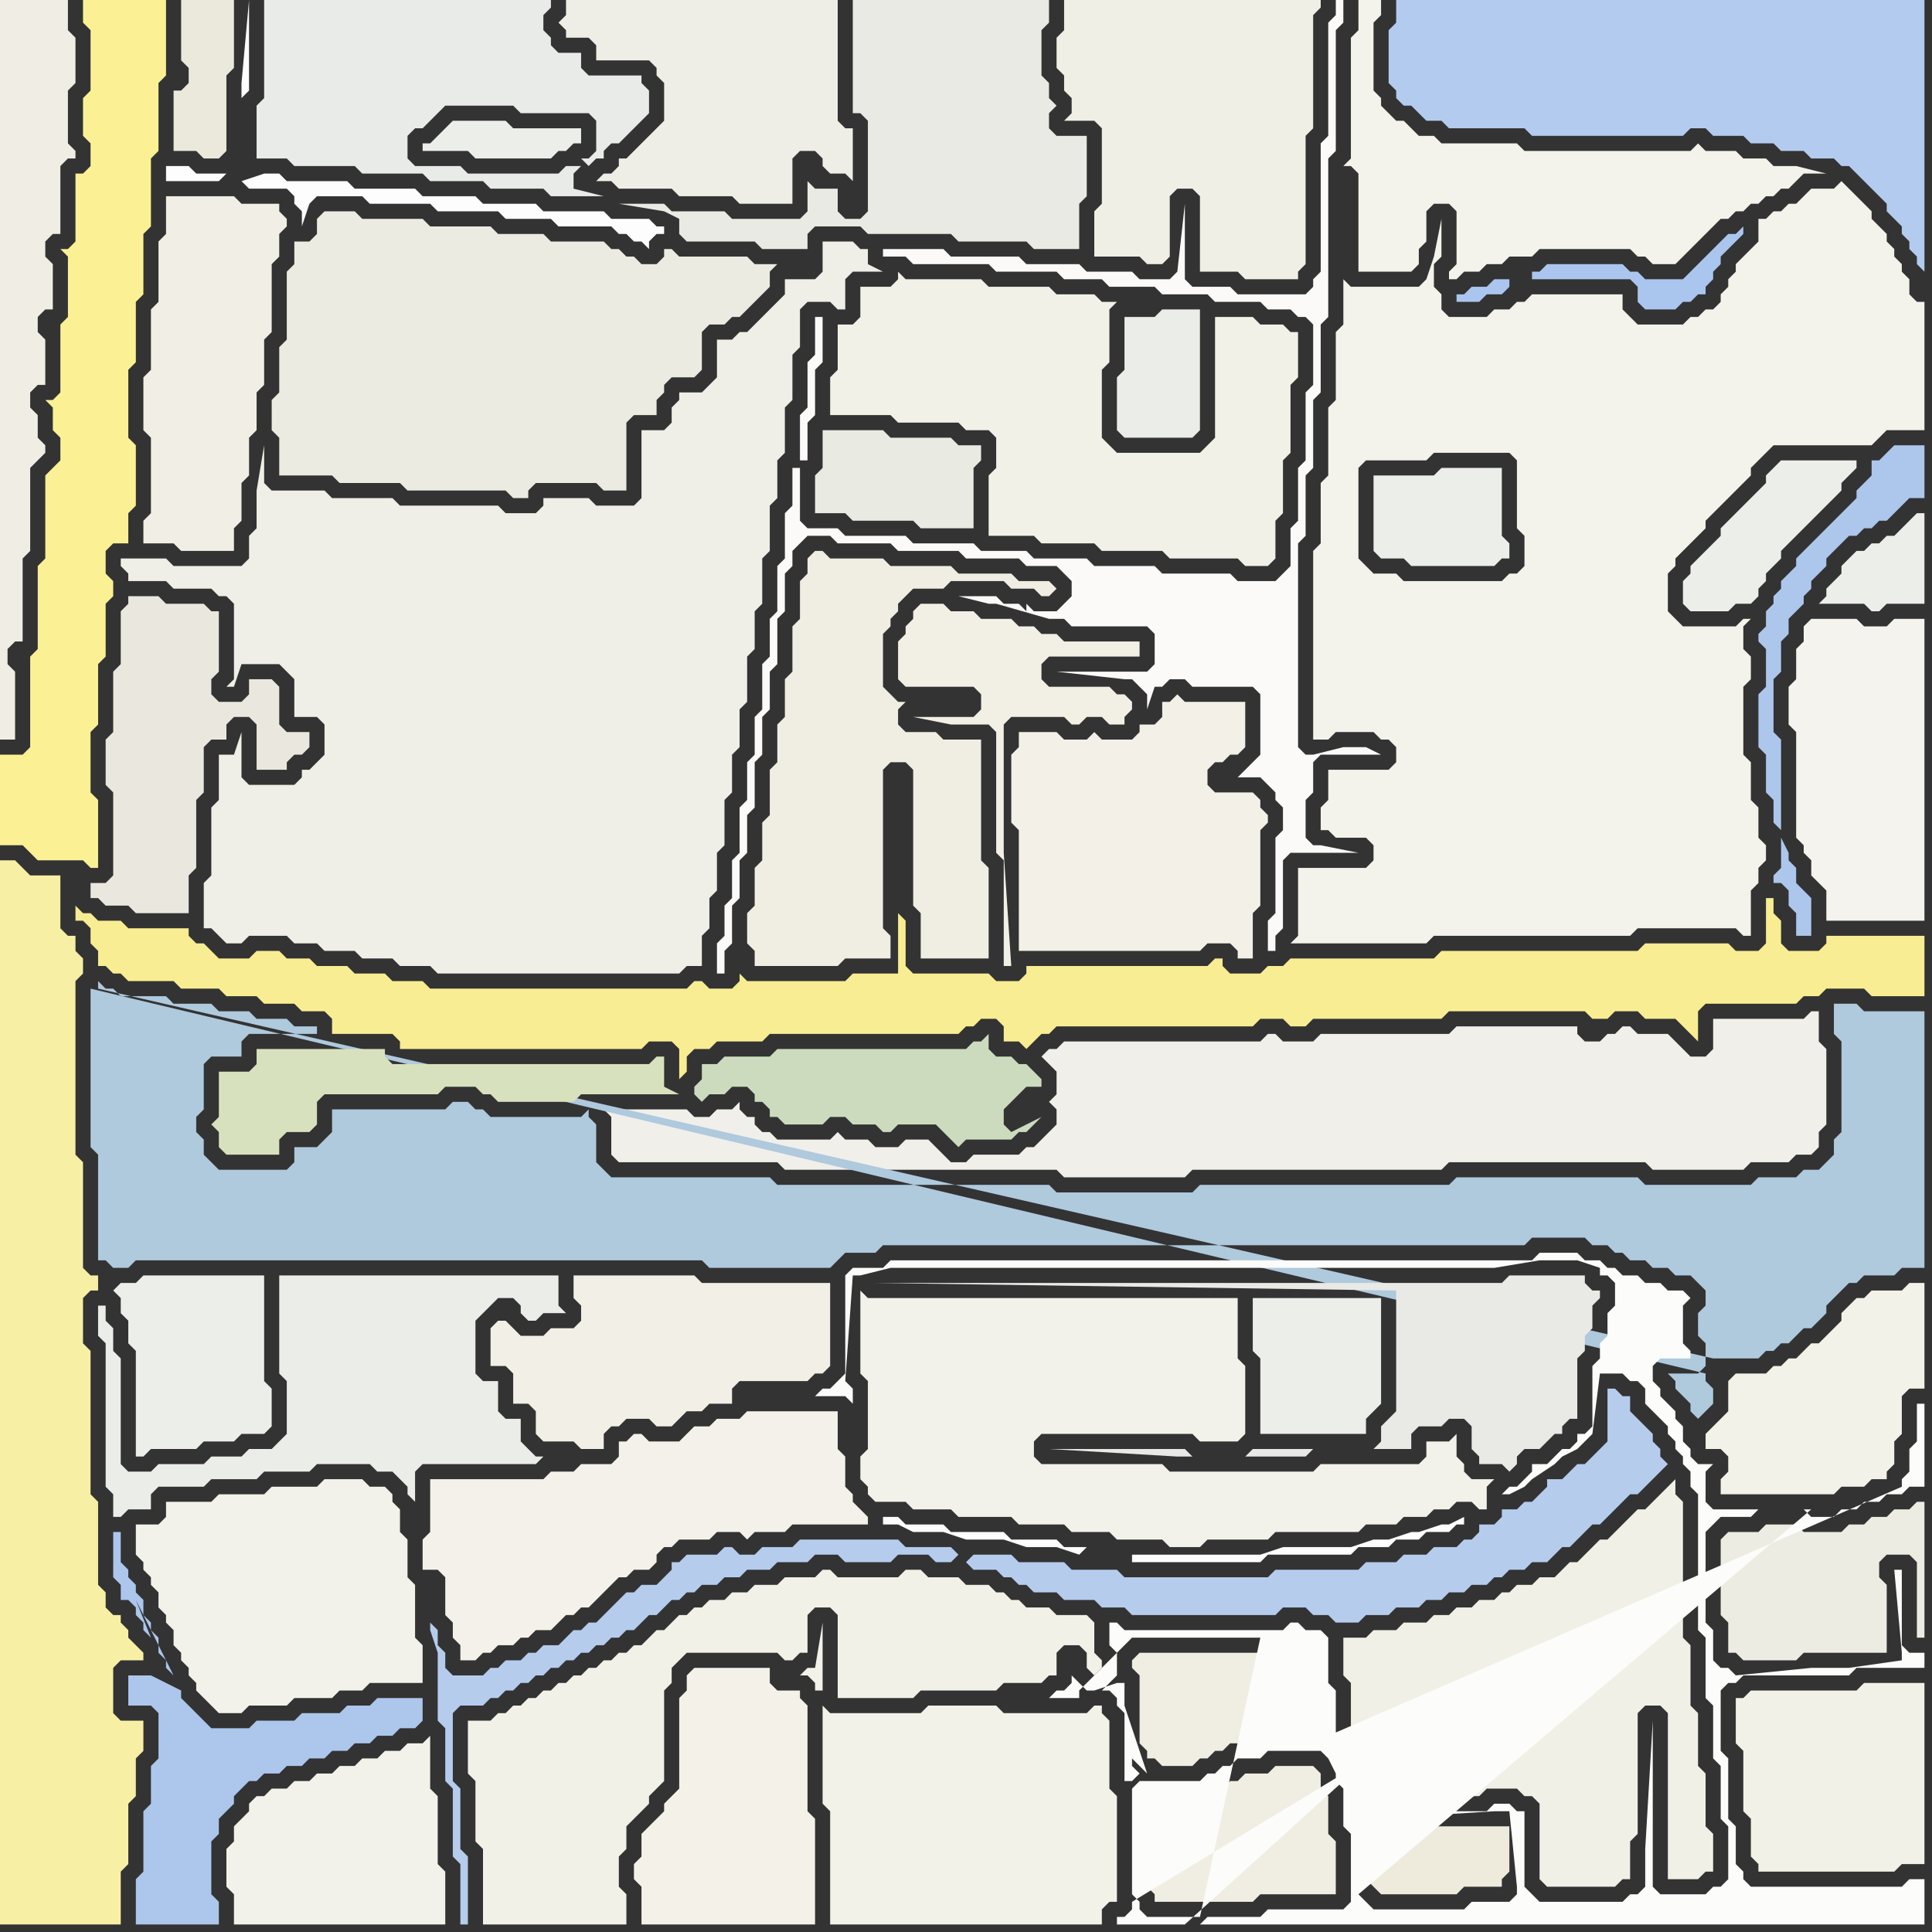 <svg width="256" height="256" xmlns="http://www.w3.org/2000/svg"><rect width="100%" height="100%" fill="#333333" stroke="none"/><script> 
var tempColor;
function hoverPath(evt){
obj = evt.target;
tempColor = obj.getAttribute("fill");
obj.setAttribute("fill","red");
//alert(tempColor);
//obj.setAttribute("stroke","red");}
function recoverPath(evt){
obj = evt.target;
obj.setAttribute("fill", tempColor);
//obj.setAttribute("stroke", tempColor);
}</script><path onmouseover="hoverPath(evt)" onmouseout="recoverPath(evt)" fill="rgb(243,242,233)" d="M  109,232l 0,7 1,1 0,15 36,0 0,-2 1,-1 1,0 0,-14 -1,-1 0,-9 -1,-1 0,-1 -1,0 -1,1 -11,0 -1,-1 -9,0 -1,1 -12,0 -1,-1 0,6 -1,-8 1,0 0,-9 -1,6 -1,0 -1,1 1,0 1,1 0,1 1,8Z"/>
<path onmouseover="hoverPath(evt)" onmouseout="recoverPath(evt)" fill="rgb(233,235,233)" d="M  37,0l -2,0 0,13 -1,1 0,7 4,0 1,1 8,0 1,1 8,0 1,1 7,0 1,1 7,0 1,1 7,0 -4,-1 0,-2 1,-1 -2,0 -1,1 -12,0 -1,-1 -6,0 -1,-1 0,-3 1,-1 1,0 3,-3 9,0 1,1 9,0 1,1 0,4 -1,1 -1,0 1,1 0,0 1,-1 1,0 0,-1 1,-1 1,0 1,-1 1,-1 1,-1 1,-1 0,-3 -1,-1 0,-1 -7,0 -1,-1 0,-2 -3,0 -1,-1 0,-1 -1,-1 0,-2 1,-1 0,-1Z"/>
<path onmouseover="hoverPath(evt)" onmouseout="recoverPath(evt)" fill="rgb(233,235,227)" d="M  112,57l -3,0 0,5 -1,1 0,5 4,0 1,1 8,0 1,1 7,0 0,-8 1,-1 0,-2 -3,0 -1,-1 -8,0 -1,-1Z"/>
<path onmouseover="hoverPath(evt)" onmouseout="recoverPath(evt)" fill="rgb(240,239,229)" d="M  159,0l -18,0 0,4 -1,1 0,4 1,1 0,2 1,1 0,2 -1,1 4,0 1,1 0,10 -1,1 0,6 6,0 1,1 2,0 1,-1 0,-8 1,-1 2,0 1,1 0,10 5,0 1,1 7,0 0,-1 1,-1 0,-17 1,-1 0,-15 1,-1 0,-1Z"/>
<path onmouseover="hoverPath(evt)" onmouseout="recoverPath(evt)" fill="rgb(241,240,230)" d="M  181,217l -3,0 0,5 1,1 0,10 1,1 0,3 1,0 1,1 14,0 1,-1 4,0 1,1 1,0 1,1 0,10 1,1 9,0 1,-1 1,0 0,-5 1,-1 0,-16 1,-1 2,0 1,1 0,22 4,0 1,-1 1,0 0,-5 -1,-1 0,-7 -1,-1 0,-7 -1,-1 0,-8 -1,-1 0,-18 -1,-1 0,-2 -1,1 -3,3 -1,0 -1,1 -1,1 -1,1 -1,1 -1,0 -1,1 -2,2 -1,0 -1,1 -1,1 -2,0 -1,1 -2,0 -1,1 -1,0 -1,1 -2,0 -1,1 -2,0 -1,1 -2,0 -1,1 -3,0 -1,1 -3,0 -1,1Z"/>
<path onmouseover="hoverPath(evt)" onmouseout="recoverPath(evt)" fill="rgb(179,203,238)" d="M  201,0l -16,0 0,3 -1,1 0,7 1,1 0,1 1,1 1,0 1,1 1,1 2,0 1,1 10,0 1,1 20,0 1,-1 2,0 1,1 4,0 1,1 3,0 1,1 3,0 1,1 3,0 1,1 1,0 1,1 1,1 1,1 1,1 1,1 0,1 1,1 1,1 0,1 1,1 0,1 1,1 0,1 1,1 0,-36Z"/>
<path onmouseover="hoverPath(evt)" onmouseout="recoverPath(evt)" fill="rgb(235,233,219)" d="M  31,2l 0,-2 -7,0 0,8 1,1 0,2 -1,1 -1,0 0,8 3,0 1,1 2,0 1,-1 0,-10 1,-1Z"/>
<path onmouseover="hoverPath(evt)" onmouseout="recoverPath(evt)" fill="rgb(233,234,227)" d="M  115,26l 0,2 -1,1 -2,0 -1,-1 0,-3 -3,0 -1,-1 0,4 -1,1 -9,0 -1,-1 -7,0 -1,-1 -6,0 6,1 2,1 0,2 1,1 9,0 1,1 6,0 0,-2 1,-1 6,0 1,1 11,0 1,1 9,0 1,1 6,0 0,-6 1,-1 0,-8 -4,0 -1,-1 0,-2 1,-1 -1,-1 0,-2 -1,-1 0,-6 1,-1 0,-3 -26,0 0,15 1,0 1,1Z"/>
<path onmouseover="hoverPath(evt)" onmouseout="recoverPath(evt)" fill="rgb(240,239,233)" d="M  138,155l 2,0 1,1 16,0 1,-1 33,0 1,-1 26,0 1,1 12,0 1,-1 5,0 1,-1 2,0 1,-1 0,-2 1,-1 0,-10 -1,-1 0,-4 -1,0 -1,1 -12,0 0,4 -1,1 -2,0 -1,-1 -2,-2 -4,0 -1,-1 -1,0 -1,1 -1,0 -1,1 -2,0 -1,-1 0,-1 -16,0 -1,1 -17,0 -1,1 -4,0 -1,-1 -1,0 -1,1 -26,0 -1,1 -1,0 -1,1 1,1 0,0 1,1 0,3 -1,1 1,1 0,2 -1,1 -1,1 -1,1 -1,0 -1,1 -6,0 -1,1 -2,0 -1,-1 -1,-1 -1,-1 -3,0 -1,1 -3,0 -1,-1 -3,0 -1,-1 -1,1 -7,0 -1,-1 -1,0 -1,-1 0,-1 -1,0 -1,-1 0,-1 -1,1 -2,0 -1,1 -2,0 -1,-1 -11,0 1,1 0,5 1,1 21,0 1,1Z"/>
<path onmouseover="hoverPath(evt)" onmouseout="recoverPath(evt)" fill="rgb(235,237,232)" d="M  149,42l 0,7 -1,1 0,7 1,1 9,0 1,-1 0,-16 -5,0 -1,1Z"/>
<path onmouseover="hoverPath(evt)" onmouseout="recoverPath(evt)" fill="rgb(240,238,227)" d="M  173,234l -4,0 -1,1 -3,0 -1,1 -1,0 -1,1 -1,0 -1,1 -8,0 0,12 1,1 0,1 13,0 1,-1 10,0 0,-7 -1,-1 0,-5 -1,-1 0,-2 -1,-1Z"/>
<path onmouseover="hoverPath(evt)" onmouseout="recoverPath(evt)" fill="rgb(243,243,235)" d="M  182,9l 0,-6 1,-1 0,-2 -3,0 0,4 -1,1 0,16 -1,1 1,0 1,1 0,13 7,0 1,-1 0,-2 1,-1 0,-4 1,-1 2,0 1,1 0,7 -1,1 0,1 1,0 1,-1 2,0 1,-1 2,0 1,-1 3,0 1,-1 12,0 1,1 1,0 1,1 3,0 1,-1 1,-1 1,-1 1,-1 1,-1 1,-1 1,0 1,-1 1,0 1,-1 1,0 1,-1 1,0 1,-1 1,0 1,-1 1,-1 3,0 -4,-1 -3,0 -1,-1 -3,0 -1,-1 -4,0 -1,-1 -1,1 -22,0 -1,-1 -10,0 -1,-1 -2,0 -1,-1 -1,-1 -1,0 -1,-1 -1,-1 0,-1 -1,-1Z"/>
<path onmouseover="hoverPath(evt)" onmouseout="recoverPath(evt)" fill="rgb(242,241,231)" d="M  231,225l -1,0 0,6 1,1 0,8 1,1 0,5 1,1 0,1 18,0 1,-1 3,0 0,-24 -8,0 -1,1 -14,0 -1,1Z"/>
<path onmouseover="hoverPath(evt)" onmouseout="recoverPath(evt)" fill="rgb(236,238,234)" d="M  245,74l -1,1 0,1 -1,1 -1,1 0,1 -1,1 6,0 1,1 1,0 1,-1 5,0 0,-12 -1,0 -1,1 -1,1 -1,1 -1,0 -1,1 -1,0 -1,1 -1,0 -1,1Z"/>
<path onmouseover="hoverPath(evt)" onmouseout="recoverPath(evt)" fill="rgb(240,238,228)" d="M  8,27l 0,-5 1,-1 1,0 0,-1 -1,-1 0,-7 1,-1 0,-6 -1,-1 0,-4 -9,0 0,98 2,0 0,-9 -1,-1 0,-2 1,-1 1,0 0,-11 1,-1 0,-11 1,-1 1,-1 0,-1 -1,-1 0,-3 -1,-1 0,-2 1,-1 1,0 0,-6 -1,-1 0,-2 1,-1 1,0 0,-6 -1,-1 0,-2 1,-1 1,0Z"/>
<path onmouseover="hoverPath(evt)" onmouseout="recoverPath(evt)" fill="rgb(175,201,221)" d="M  12,131l 0,21 1,1 0,14 1,0 1,1 2,0 1,-1 75,0 1,1 16,0 1,-1 1,-1 4,0 1,-1 85,0 1,-1 7,0 1,1 2,0 1,1 1,0 1,1 2,0 1,1 2,0 1,1 2,0 1,1 1,1 0,2 -1,1 0,3 1,1 0,3 -1,1 -4,0 1,1 0,1 1,1 1,1 0,1 1,1 1,-1 1,-1 0,-2 -1,-1 0,-1 -214,-51 215,49 6,0 1,-1 1,0 1,-1 1,0 1,-1 1,-1 1,0 1,-1 1,-1 0,-1 1,-1 1,-1 1,-1 1,0 1,-1 4,0 1,-1 3,0 0,-34 -8,0 -1,-1 -3,0 0,4 1,1 0,12 -1,1 0,2 -2,2 -2,0 -1,1 -5,0 -1,1 -14,0 -1,-1 -24,0 -1,1 -33,0 -1,1 -18,0 -1,-1 -36,0 -1,-1 -21,0 -1,-1 -1,-1 0,-5 -1,-1 0,-1 -1,1 -12,0 -1,-1 -1,0 -1,-1 -2,0 -1,1 -15,0 0,3 -1,1 -1,1 -3,0 0,2 -1,1 -9,0 -1,-1 -1,-1 0,-2 -1,-1 0,-2 1,-1 0,-6 1,-1 4,0 0,-2 1,-1 9,0 0,-1 -3,0 -1,-1 -4,0 -1,-1 -4,0 -1,-1 -5,0 -1,-1 -6,0 -1,-1 -1,0 -1,-1 0,1 214,49 -215,-49Z"/>
<path onmouseover="hoverPath(evt)" onmouseout="recoverPath(evt)" fill="rgb(236,238,234)" d="M  15,171l 0,0 1,1 0,2 1,1 0,3 1,1 0,14 1,0 1,-1 6,0 1,-1 4,0 1,-1 3,0 1,-1 0,-5 -1,-1 0,-14 -16,0 -1,1 -2,0 -1,1Z"/>
<path onmouseover="hoverPath(evt)" onmouseout="recoverPath(evt)" fill="rgb(235,237,232)" d="M  19,195l -2,0 -1,-1 0,-14 -1,-1 0,-3 -1,-1 0,-2 -1,0 0,4 1,1 0,19 1,1 0,3 1,0 1,-1 3,0 0,-2 1,-1 6,0 1,-1 6,0 1,-1 6,0 1,-1 7,0 1,1 2,0 1,1 1,1 0,1 1,1 0,-4 1,-1 15,0 1,-1 -1,0 -1,-1 0,0 -1,-1 0,-3 -2,0 -1,-1 0,-4 -2,0 -1,-1 0,-7 1,-1 1,-1 1,-1 2,0 1,1 0,1 1,1 1,0 1,-1 3,0 -1,-1 0,-4 -37,0 0,13 1,1 0,7 -1,1 -1,1 -3,0 -1,1 -4,0 -1,1 -6,0 -1,1Z"/>
<path onmouseover="hoverPath(evt)" onmouseout="recoverPath(evt)" fill="rgb(236,238,234)" d="M  56,19l 0,1 6,0 1,1 10,0 1,-1 1,0 1,-1 1,0 0,-2 -9,0 -1,-1 -7,0 -1,1 0,0 -2,2Z"/>
<path onmouseover="hoverPath(evt)" onmouseout="recoverPath(evt)" fill="rgb(242,240,231)" d="M  135,99l 0,0 -1,1 0,9 1,1 0,16 24,0 1,-1 3,0 1,1 0,1 2,0 0,-6 1,-1 0,-10 1,-1 0,-1 -1,-1 0,-1 -1,-1 -5,0 -1,-1 0,-2 1,-1 1,0 1,-1 1,0 1,-1 0,-6 -8,0 -1,-1 -1,1 -1,0 0,2 -1,1 -2,0 0,1 -1,1 -4,0 -1,-1 -1,1 -3,0 -1,-1 -5,0Z"/>
<path onmouseover="hoverPath(evt)" onmouseout="recoverPath(evt)" fill="rgb(244,243,237)" d="M  239,83l 0,2 -1,1 0,4 -1,1 0,5 1,1 0,14 1,1 0,1 1,1 0,2 1,1 1,1 0,4 13,0 0,-40 -4,0 -1,1 -3,0 -1,-1 -6,0 -1,1Z"/>
<path onmouseover="hoverPath(evt)" onmouseout="recoverPath(evt)" fill="rgb(243,242,234)" d="M  18,204l 0,2 1,1 0,1 1,1 0,1 1,1 0,2 1,1 0,1 1,1 0,2 1,1 0,1 1,1 0,1 1,1 0,1 1,1 1,1 1,1 3,0 1,-1 5,0 1,-1 5,0 1,-1 3,0 1,-1 7,0 0,-5 -1,-1 0,-7 -1,-1 0,-5 -1,-1 0,-3 -1,-1 0,-1 -1,-1 -2,0 -1,-1 -5,0 -1,1 -6,0 -1,1 -6,0 -1,1 -6,0 0,2 -1,1 -3,0Z"/>
<path onmouseover="hoverPath(evt)" onmouseout="recoverPath(evt)" fill="rgb(241,239,229)" d="M  22,28l 0,3 -1,1 0,8 -1,1 0,8 -1,1 0,7 1,1 0,10 -1,1 0,3 4,0 1,1 7,0 0,-3 1,-1 0,-5 1,-1 0,-5 1,-1 0,-5 1,-1 0,-6 1,-1 0,-9 1,-1 0,-3 1,-1 0,-1 -1,-1 0,-1 -5,0 -1,-1 -9,0Z"/>
<path onmouseover="hoverPath(evt)" onmouseout="recoverPath(evt)" fill="rgb(243,241,232)" d="M  90,236l 0,1 -1,1 -1,1 0,1 -1,1 -1,1 -1,1 0,3 -1,1 0,2 1,1 0,5 23,0 0,-14 -1,-1 0,-14 -1,-1 0,-1 -3,0 -1,-1 0,-2 -10,0 -1,1 0,2 -1,1Z"/>
<path onmouseover="hoverPath(evt)" onmouseout="recoverPath(evt)" fill="rgb(240,238,227)" d="M  107,76l 0,0 -1,1 0,5 -1,1 0,6 -1,1 0,5 -1,1 0,5 -1,1 0,6 -1,1 0,5 -1,1 0,5 -1,1 0,4 1,1 0,2 11,0 1,-1 6,0 0,-3 -1,-1 0,-21 1,-1 2,0 1,1 0,18 1,1 0,6 9,0 0,-12 -1,-1 0,-16 -5,0 -1,-1 -4,0 -1,-1 0,-2 1,-1 -1,0 -1,-1 0,0 -1,-1 0,-7 1,-1 0,-1 1,-1 0,-1 1,-1 1,-1 4,0 1,-1 7,0 1,1 3,0 1,1 1,0 1,-1 -1,-1 -4,0 -1,-1 -7,0 -1,-1 -8,0 -1,-1 -7,0 -1,-1 -1,0 -1,1Z"/>
<path onmouseover="hoverPath(evt)" onmouseout="recoverPath(evt)" fill="rgb(236,238,234)" d="M  166,172l 0,7 1,1 0,10 14,0 0,-2 1,-1 1,-1 0,-14Z"/>
<path onmouseover="hoverPath(evt)" onmouseout="recoverPath(evt)" fill="rgb(233,234,229)" d="M  185,172l 0,15 -1,1 -1,1 0,2 -1,1 5,0 0,-2 1,-1 3,0 1,-1 2,0 1,1 0,3 1,1 0,1 3,0 1,1 1,-1 0,-1 1,-1 2,0 1,-1 1,-1 1,0 0,-1 1,-1 1,0 0,-8 1,-1 0,-2 1,-1 0,-3 1,-1 0,-1 -1,0 -1,-1 0,-1 -10,0 -1,1 -83,0 69,1 0,1 -11,20 -8,0 -1,1 -7,0 -1,-1 -18,0 17,1 17,0 1,-1 11,-20Z"/>
<path onmouseover="hoverPath(evt)" onmouseout="recoverPath(evt)" fill="rgb(238,235,221)" d="M  200,244l 0,-2 -16,0 -1,1 -2,0 0,6 1,1 0,0 1,1 10,0 1,-1 5,0 0,-1 1,-1Z"/>
<path onmouseover="hoverPath(evt)" onmouseout="recoverPath(evt)" fill="rgb(247,239,164)" d="M  4,116l 0,0 -1,-1 -1,-1 -2,0 0,141 16,0 0,-7 1,-1 0,-8 1,-1 0,-5 1,-1 0,-4 -3,0 -1,-1 0,-6 1,-1 3,0 0,-1 -1,-1 0,0 -1,-1 0,-1 -1,-1 0,-1 -1,0 -1,-1 0,-2 -1,-1 0,-11 -1,-1 0,-19 -1,-1 0,-6 1,-1 1,0 0,-2 -1,0 -1,-1 0,-14 -1,-1 0,-23 1,-1 0,-2 -1,-1 0,-2 -1,0 -1,-1 0,-7Z"/>
<path onmouseover="hoverPath(evt)" onmouseout="recoverPath(evt)" fill="rgb(239,238,231)" d="M  68,129l 22,0 1,-1 2,0 0,-4 1,-1 0,-4 1,-1 0,-5 1,-1 0,-6 1,-1 0,-5 1,-1 0,-5 1,-1 0,-6 1,-1 0,-5 1,-1 0,-6 1,-1 0,-6 1,-1 0,-5 1,-1 0,-6 1,-1 0,-6 1,-1 0,-5 1,-1 3,0 1,1 1,0 0,-4 1,-1 4,0 -2,-1 0,-2 -1,0 -1,-1 -4,0 0,4 -1,1 -4,0 0,2 -4,4 -1,1 -1,0 -1,1 -2,0 0,5 -1,1 -1,1 -3,0 0,1 -1,1 0,2 -1,1 -3,0 0,9 -1,1 -5,0 -1,-1 -6,0 0,1 -1,1 -4,0 -1,-1 -13,0 -1,-1 -8,0 -1,-1 -7,0 -1,-1 0,-5 -1,6 0,5 -1,1 0,3 -1,1 -9,0 -1,-1 -6,0 0,1 1,1 0,1 5,0 1,1 5,0 1,1 1,0 1,1 0,10 -1,1 1,0 1,-3 5,0 1,1 1,1 0,5 3,0 1,1 0,4 -1,1 -1,1 -1,0 0,1 -1,1 -6,0 -1,-1 0,-6 -1,3 -2,0 0,6 -1,1 0,9 -1,1 0,6 1,0 1,1 1,1 2,0 1,-1 5,0 1,1 3,0 1,1 4,0 1,1 4,0 1,1 4,0 1,1Z"/>
<path onmouseover="hoverPath(evt)" onmouseout="recoverPath(evt)" fill="rgb(242,241,232)" d="M  63,228l -1,0 0,7 1,1 0,8 1,1 0,10 19,0 0,-4 -1,-1 0,-4 1,-1 0,-3 1,-1 2,-2 0,-1 2,-2 0,-12 1,-1 0,-2 1,-1 1,-1 12,0 1,1 1,0 1,-1 1,0 0,-5 1,-1 2,0 1,1 0,11 10,0 1,-1 10,0 1,-1 5,0 1,-1 1,0 0,-3 1,-1 2,0 1,1 0,2 1,1 1,-1 0,-1 -1,-1 0,-4 -1,-1 -4,0 -1,-1 -3,0 -1,-1 -1,0 -1,-1 -1,0 -1,-1 -3,0 -1,-1 -4,0 -1,-1 -2,0 -1,1 -8,0 -1,-1 -1,0 -1,1 -4,0 -1,1 -3,0 -1,1 -2,0 -1,1 -2,0 -1,1 -1,0 -1,1 -1,0 -1,1 -1,1 -1,0 -1,1 -1,1 -1,0 -1,1 -1,0 -1,1 -1,0 -1,1 -1,0 -1,1 -1,0 -1,1 -1,0 -1,1 -1,0 -1,1 -1,0 -1,1 -1,0 -1,1 -1,0 -1,1Z"/>
<path onmouseover="hoverPath(evt)" onmouseout="recoverPath(evt)" fill="rgb(204,219,189)" d="M  97,140l -1,0 -1,1 -2,0 0,2 -1,1 0,1 1,1 0,0 1,-1 2,0 1,-1 2,0 1,1 0,1 1,0 1,1 0,1 1,0 1,1 5,0 1,-1 2,0 1,1 3,0 1,1 1,0 1,-1 5,0 1,1 1,1 1,1 1,-1 6,0 1,-1 1,0 1,-1 1,-1 -4,2 0,0 -1,-1 0,-2 3,-3 2,0 0,-1 -1,-1 0,0 -1,-1 -1,0 -1,-1 -2,0 -1,-1 0,-2 -1,1 -1,0 -1,1 -25,0 -1,1Z"/>
<path onmouseover="hoverPath(evt)" onmouseout="recoverPath(evt)" fill="rgb(243,242,234)" d="M  115,172l 0,0 -1,-1 0,11 1,1 0,9 -1,1 0,3 1,1 0,1 1,1 4,0 1,1 5,0 1,1 7,0 1,1 6,0 1,1 5,0 1,1 6,0 1,1 4,0 1,-1 8,0 1,-1 11,0 1,-1 4,0 1,-1 3,0 1,-1 2,0 1,-1 2,0 1,1 1,0 0,-3 1,-1 -3,0 -1,-1 0,-1 -1,-1 0,-3 -1,1 -3,0 0,2 -1,1 -13,0 -1,1 -19,0 -1,-1 -16,0 -1,-1 0,-2 1,-1 20,0 1,1 5,0 1,-1 0,-9 -1,-1 0,-8Z"/>
<path onmouseover="hoverPath(evt)" onmouseout="recoverPath(evt)" fill="rgb(242,239,229)" d="M  136,95l 5,0 1,1 1,0 1,-1 2,0 1,1 2,0 0,-1 1,-1 0,-1 -1,-1 -1,0 -1,-1 -8,0 -1,-1 0,-2 1,-1 12,0 0,-2 -10,0 -1,-1 -2,0 -1,-1 -2,0 -1,-1 -4,0 -1,-1 -3,0 -1,-1 -3,0 -1,1 0,1 -1,1 0,1 -1,1 0,5 1,1 9,0 1,1 0,2 -1,1 -8,0 5,1 5,0 1,1 0,16 1,1 0,14 1,0 -1,-15 0,-17 1,-1Z"/>
<path onmouseover="hoverPath(evt)" onmouseout="recoverPath(evt)" fill="rgb(253,253,253)" d="M  144,205l -3,0 -1,-1 -6,0 -1,-1 -7,0 -1,-1 -5,0 -1,-1 -2,0 0,1 2,0 2,1 4,0 3,1 5,0 3,1 4,0 3,1 1,-1 6,1 0,1 17,0 1,-1 11,0 1,-1 4,0 1,-1 3,0 1,-1 3,0 1,-1 1,0 0,-1 -2,1 -1,0 -3,1 -1,0 -3,1 -2,0 -3,1 -9,0 -3,1 -17,0 -6,-1Z"/>
<path onmouseover="hoverPath(evt)" onmouseout="recoverPath(evt)" fill="rgb(243,242,235)" d="M  172,117l 0,7 -1,1 18,0 1,-1 26,0 1,-1 13,0 1,1 1,0 0,-6 1,-1 0,-2 1,-1 0,-2 -1,-1 0,-4 -1,-1 0,-5 -1,-1 0,-9 1,-1 0,-3 -1,-1 0,-3 1,-1 -1,0 -1,1 -7,0 -1,-1 -1,-1 0,-5 1,-1 0,-1 1,-1 1,-1 2,-2 0,-1 2,-2 1,-1 1,-1 1,-1 1,-1 0,-1 1,-1 1,-1 1,-1 13,0 1,-1 1,-1 5,0 0,-17 -1,0 -1,-1 0,-2 -1,-1 0,-1 -1,-1 0,-1 -1,-1 0,-1 -1,-1 -1,-1 0,-1 -1,-1 -1,-1 -1,-1 -1,-1 -1,1 -3,0 -1,1 -1,1 -1,0 -1,1 -1,0 -1,1 -1,0 0,3 -2,2 -1,1 0,1 -1,1 0,1 -1,1 0,1 -1,1 -1,0 -1,1 -1,0 -1,1 -6,0 -1,-1 -1,-1 0,-2 -12,0 -1,1 -1,0 -1,1 -2,0 -1,1 -5,0 -1,-1 0,-2 -1,-1 0,-3 1,-1 0,-5 -1,5 -1,3 -1,1 -9,0 -1,-1 0,6 -1,1 0,9 -1,1 0,9 -1,1 0,8 -1,1 0,25 2,0 1,-1 5,0 1,1 1,0 1,1 0,2 -1,1 -8,0 0,4 -1,1 0,3 1,0 1,1 4,0 1,1 0,2 -1,1 -9,0 0,2 8,-55 1,-1 8,0 1,-1 10,0 1,1 0,9 1,1 0,4 -1,1 -1,0 -1,1 -13,0 -1,-1 -3,0 -1,-1 -1,-1 0,-12 -8,55Z"/>
<path onmouseover="hoverPath(evt)" onmouseout="recoverPath(evt)" fill="rgb(240,238,227)" d="M  174,221l 0,-2 -1,0 -1,-1 -3,0 -1,1 -17,0 -1,1 0,1 1,1 0,9 1,1 0,1 1,0 1,1 4,0 1,-1 1,0 1,-1 1,0 1,-1 3,0 1,-1 6,0 1,-1 1,-1 0,-2 -1,-1Z"/>
<path onmouseover="hoverPath(evt)" onmouseout="recoverPath(evt)" fill="rgb(171,198,238)" d="M  200,37l -2,0 -1,1 -2,0 -1,1 -1,0 0,1 3,0 1,-1 2,0 1,-1 0,-1 3,-1 0,1 13,0 1,1 0,2 1,1 4,0 1,-1 1,0 1,-1 1,0 0,-1 1,-1 0,-1 1,-1 0,-1 1,-1 1,-1 1,-1 0,-1 -1,1 -1,0 -1,1 0,0 -1,1 -2,2 -1,1 -1,1 -5,0 -1,-1 -1,0 -1,-1 -10,0 -1,1 -1,0 -3,1Z"/>
<path onmouseover="hoverPath(evt)" onmouseout="recoverPath(evt)" fill="rgb(237,236,226)" d="M  228,205l 0,9 1,1 0,4 1,0 1,1 7,0 1,-1 11,0 0,-9 -1,-1 0,-2 1,-1 3,0 1,1 0,10 1,0 0,-18 -1,0 -1,1 -2,0 -1,1 -2,0 -1,1 -2,0 -1,1 -5,0 -1,-1 -4,0 -1,1 -4,0 -1,1Z"/>
<path onmouseover="hoverPath(evt)" onmouseout="recoverPath(evt)" fill="rgb(236,238,234)" d="M  236,61l 0,0 -1,1 -1,1 0,1 -1,1 -1,1 -1,1 -1,1 -1,1 -1,1 0,1 -1,1 -1,1 -1,1 -1,1 0,1 -1,1 0,3 1,1 5,0 1,-1 2,0 1,-1 0,-1 1,-1 0,-1 1,-1 1,-1 0,-1 1,-1 1,-1 1,-1 1,-1 1,-1 1,-1 1,-1 1,-1 0,-1 1,-1 1,-1 0,-1Z"/>
<path onmouseover="hoverPath(evt)" onmouseout="recoverPath(evt)" fill="rgb(243,242,234)" d="M  35,238l -1,0 -1,1 0,1 -1,1 -1,1 0,2 -1,1 0,5 1,1 0,4 28,0 0,-7 -1,-1 0,-9 -1,-1 0,-7 -1,1 -2,0 -1,1 -2,0 -1,1 -2,0 -1,1 -2,0 -1,1 -2,0 -1,1 -2,0 -1,1 -2,0 -1,1Z"/>
<path onmouseover="hoverPath(evt)" onmouseout="recoverPath(evt)" fill="rgb(236,235,226)" d="M  42,30l 0,1 -1,1 -2,0 0,3 -1,1 0,9 -1,1 0,6 -1,1 0,4 1,1 0,5 7,0 1,1 8,0 1,1 13,0 1,1 2,0 0,-1 1,-1 8,0 1,1 3,0 0,-9 1,-1 3,0 0,-2 1,-1 0,-1 1,-1 3,0 1,-1 0,-5 1,-1 2,0 1,-1 1,0 1,-1 1,-1 1,-1 1,-1 0,-2 1,-1 -3,0 -1,-1 -9,0 -1,-1 -1,0 0,1 -1,1 -2,0 -1,-1 -1,0 -1,-1 -1,0 -1,-1 -7,0 -1,-1 -6,0 -1,-1 -8,0 -1,-1 -8,0 -1,-1 -4,0 -1,1Z"/>
<path onmouseover="hoverPath(evt)" onmouseout="recoverPath(evt)" fill="rgb(243,241,233)" d="M  57,198l 0,5 -1,1 0,4 2,0 1,1 0,5 1,1 0,2 1,1 0,2 2,0 1,-1 1,0 1,-1 2,0 1,-1 1,0 1,-1 2,0 1,-1 1,-1 1,0 1,-1 1,0 2,-2 1,-1 1,-1 1,0 1,-1 2,0 1,-1 0,-1 1,-1 1,0 1,-1 4,0 1,-1 3,0 1,1 1,-1 4,0 1,-1 10,0 0,-1 -1,-1 0,0 -1,-1 0,-1 -1,-1 0,-4 -1,-1 0,-5 -12,0 -1,1 -3,0 -1,1 -2,0 -1,1 -1,1 -4,0 -1,-1 -1,0 -1,1 -1,0 0,2 -1,1 -4,0 -1,1 -3,0 -1,1 -15,0Z"/>
<path onmouseover="hoverPath(evt)" onmouseout="recoverPath(evt)" fill="rgb(241,239,230)" d="M  76,191l 0,0 1,1 3,0 0,-2 1,-1 1,0 1,-1 3,0 1,1 2,0 1,-1 1,-1 2,0 1,-1 3,0 0,-2 1,-1 9,0 1,-1 1,0 1,-1 0,-11 -17,0 -1,-1 -16,0 0,3 1,1 0,2 -1,1 -3,0 -1,1 -3,0 -1,-1 -1,-1 -1,0 -1,1 0,5 2,0 1,1 0,4 2,0 1,1 0,3 1,1Z"/>
<path onmouseover="hoverPath(evt)" onmouseout="recoverPath(evt)" fill="rgb(242,241,232)" d="M  114,38l 0,4 -1,1 -2,0 0,6 -1,1 0,5 8,0 1,1 8,0 1,1 3,0 1,1 0,4 -1,1 0,8 6,0 1,1 7,0 1,1 8,0 1,1 9,0 1,1 3,0 1,-1 0,-5 1,-1 0,-7 1,-1 0,-9 1,-1 0,-6 -1,0 -1,-1 -3,0 -1,-1 -5,0 0,16 -1,1 -1,1 -11,0 -1,-1 -1,-1 0,-9 1,-1 0,-7 1,-1 -2,0 -1,-1 -5,0 -1,-1 -8,0 -1,-1 -10,0 -1,-1 0,1 -1,1Z"/>
<path onmouseover="hoverPath(evt)" onmouseout="recoverPath(evt)" fill="rgb(252,252,250)" d="M  159,254l -7,0 -1,-1 0,-1 -1,-1 0,-14 1,-1 8,0 1,-1 1,0 1,-1 1,0 1,-1 3,0 1,-1 7,0 1,1 1,1 0,-10 -1,-1 0,-6 -1,-1 -2,0 -1,-1 -1,0 -1,1 -21,0 -1,-1 -1,0 0,3 1,1 0,3 -1,1 -1,1 1,0 1,1 0,1 1,1 0,9 1,0 1,-1 0,0 -1,-1 0,-1 2,2 -3,-9 0,-3 -1,0 -3,1 -1,0 -1,-1 -1,-1 0,1 -1,1 -1,0 -1,1 4,0 0,-1 6,-6 1,-1 17,0 -8,37 17,-24 -1,1 2,4 0,1 1,1 0,5 1,1 0,9 -1,1 -10,0 -1,1 -7,0 -1,1 96,0 0,-6 -2,0 -1,1 -20,0 -1,-1 0,-1 -1,-1 0,-5 -1,-1 0,-8 -1,-1 0,-8 1,-1 1,0 1,-1 14,0 1,-1 9,0 0,-2 -2,0 -1,-1 0,-10 -1,0 1,11 0,1 -7,1 -5,0 -10,1 0,0 -1,-1 -1,0 -1,-1 0,-4 -1,-1 0,-12 1,-1 1,-1 4,0 1,-1 6,0 1,1 3,0 1,-1 2,0 1,-1 2,0 1,-1 2,0 1,-1 2,0 0,-11 -1,0 0,5 -1,1 0,3 -1,1 0,1 -76,33 -17,24 81,-54 -13,0 -1,-1 0,-4 1,-1 -2,0 -1,-1 0,-1 -1,-1 0,-2 -1,-1 0,-1 -1,-1 -1,-1 0,-1 -1,-1 0,-2 1,-1 4,0 0,-1 -1,-1 0,-5 1,-1 -1,-1 -2,0 -1,-1 -2,0 -1,-1 -2,0 -1,-1 -1,0 -1,-1 -2,0 -1,-1 -5,0 -1,1 -85,0 -1,1 -4,0 -1,1 0,13 -1,1 -1,1 -1,0 -1,1 4,0 1,1 0,-2 -1,-1 0,0 1,-14 1,0 4,-1 80,0 6,-1 5,0 3,1 0,1 1,0 1,1 0,3 -1,1 0,3 -1,1 0,2 -1,1 0,8 -1,1 -1,0 0,1 -1,1 -1,0 -1,1 -1,1 -2,0 0,1 -1,1 -1,1 -1,0 -1,1 1,0 2,-1 1,-1 3,-2 1,-1 2,-1 1,-1 0,0 1,-1 1,-8 3,0 1,1 1,0 1,1 0,2 1,1 1,1 1,1 0,1 1,1 0,1 1,1 0,1 1,1 0,2 1,1 0,18 1,1 0,8 1,1 0,7 1,1 0,7 1,1 0,7 -1,1 -1,0 -1,1 -6,0 -1,-1 0,-22 -1,17 0,5 -1,1 -1,0 -1,1 -11,0 -1,-1 -1,-1 0,-10 -1,0 -1,-1 -2,0 -1,1 -16,0 -1,-1 -1,0 0,3 1,-1 2,0 16,-1 2,0 1,10 0,1 -1,1 -5,0 -1,1 -12,0 -1,-1 -1,-1 60,-51 -81,54 19,-18 0,-1 -28,17 0,1 -1,1 -1,0 0,1 9,0 21,-19 -19,18Z"/>
<path onmouseover="hoverPath(evt)" onmouseout="recoverPath(evt)" fill="rgb(173,198,236)" d="M  236,110l 0,-12 -1,-1 0,-7 1,-1 0,-4 1,-1 0,-2 1,-1 1,-1 0,-1 1,-1 0,-1 1,-1 1,-1 0,-1 1,-1 1,-1 1,-1 1,0 1,-1 1,0 1,-1 1,0 1,-1 1,-1 1,-1 2,0 0,-7 -4,0 -1,1 0,0 -1,1 -1,0 0,2 -1,1 -1,1 0,1 -1,1 -1,1 -1,1 -1,1 -1,1 -1,1 -1,1 -1,1 0,1 -1,1 -1,1 0,1 -1,1 0,1 -1,1 0,2 -1,1 0,1 1,1 0,5 -1,1 0,7 1,1 0,5 1,1 0,3 1,1 0,5 -1,1 0,1 1,0 1,1 0,2 1,1 0,3 2,0 0,-5 -1,-1 0,0 -1,-1 0,-2 -1,-1 0,-1 -1,-2Z"/>
<path onmouseover="hoverPath(evt)" onmouseout="recoverPath(evt)" fill="rgb(251,241,148)" d="M  0,103l 0,9 3,0 1,1 1,1 6,0 1,1 1,0 0,-9 -1,-1 0,-8 1,-1 0,-8 1,-1 0,-7 1,-1 0,-2 -1,-1 0,-3 1,-1 2,0 0,-4 1,-1 0,-8 -1,-1 0,-9 1,-1 0,-8 1,-1 0,-8 1,-1 0,-9 1,-1 0,-9 1,-1 0,-10 -11,0 0,3 1,1 0,8 -1,1 0,5 1,1 0,3 -1,1 -1,0 0,9 -1,1 -1,0 1,1 0,8 -1,1 0,9 -1,1 -1,0 1,1 0,3 1,1 0,3 -1,1 -1,1 0,11 -1,1 0,11 -1,1 0,12 -1,1 -3,0Z"/>
<path onmouseover="hoverPath(evt)" onmouseout="recoverPath(evt)" fill="rgb(248,237,146)" d="M  23,130l 0,0 1,1 5,0 1,1 4,0 1,1 4,0 1,1 3,0 1,1 0,2 8,0 1,1 0,1 32,0 1,-1 3,0 1,1 0,4 1,-1 0,-2 1,-1 2,0 1,-1 6,0 1,-1 25,0 1,-1 1,0 1,-1 2,0 1,1 0,2 2,0 1,1 1,-1 0,0 1,-1 1,0 1,-1 26,0 1,-1 3,0 1,1 2,0 1,-1 17,0 1,-1 18,0 1,1 2,0 1,-1 3,0 1,1 4,0 1,1 1,1 1,1 0,-4 1,-1 12,0 1,-1 2,0 1,-1 5,0 1,1 7,0 0,-8 -13,0 0,1 -1,1 -4,0 -1,-1 0,-3 -1,-1 0,-2 -1,0 0,6 -1,1 -3,0 -1,-1 -11,0 -1,1 -26,0 -1,1 -19,0 -1,1 -2,0 -1,1 -4,0 -1,-1 0,-1 -1,0 -1,1 -24,0 0,1 -1,1 -3,0 -1,-1 -10,0 -1,-1 0,-6 -1,-1 0,8 -6,0 -1,1 -13,0 -1,-1 0,1 -1,1 -3,0 -1,-1 -1,0 -1,1 -34,0 -1,-1 -4,0 -1,-1 -4,0 -1,-1 -4,0 -1,-1 -3,0 -1,-1 -3,0 -1,1 -4,0 -2,-2 -1,0 -1,-1 0,-1 -8,0 -1,-1 -3,0 -1,-1 -1,0 -1,-1 0,2 1,0 1,1 0,2 1,1 0,2 1,0 1,1 1,0 1,1Z"/>
<path onmouseover="hoverPath(evt)" onmouseout="recoverPath(evt)" fill="rgb(172,198,236)" d="M  23,222l 0,0 -1,-1 0,-1 -1,-1 0,-2 -1,-1 0,-1 -1,-1 0,-2 -1,-1 0,-1 -1,-1 0,-1 -1,-1 0,-4 -1,0 0,6 1,1 0,2 1,0 1,1 0,1 1,1 0,1 1,1 -2,-5 5,10 -6,0 0,4 3,0 1,1 0,6 -1,1 0,5 -1,1 0,8 -1,1 0,6 11,0 0,-3 -1,-1 0,-7 1,-1 0,-2 1,-1 1,-1 0,-1 1,-1 1,-1 1,0 1,-1 2,0 1,-1 2,0 1,-1 2,0 1,-1 2,0 1,-1 2,0 1,-1 2,0 1,-1 2,0 1,-1 0,-3 -6,0 -1,1 -3,0 -1,1 -5,0 -1,1 -5,0 -1,1 -5,0 -1,-1 -1,-1 -1,-1 -1,-1 0,-1 -4,-2Z"/>
<path onmouseover="hoverPath(evt)" onmouseout="recoverPath(evt)" fill="rgb(234,232,222)" d="M  26,111l 0,-5 1,-1 0,-6 1,-1 2,0 0,-2 1,-1 2,0 1,1 0,6 4,0 0,-1 1,-1 1,0 1,-1 0,-2 -3,0 -1,-1 0,-5 -1,-1 -3,0 0,2 -1,1 -3,0 -1,-1 0,-2 1,-1 0,-8 -1,0 -1,-1 -5,0 -1,-1 -4,0 0,1 -1,1 0,7 -1,1 0,8 -1,1 0,6 1,1 0,11 -1,1 -2,0 0,2 1,0 1,1 3,0 1,1 7,0 0,-5 1,-1Z"/>
<path onmouseover="hoverPath(evt)" onmouseout="recoverPath(evt)" fill="rgb(253,253,253)" d="M  32,13l 0,0 1,-1 0,-12 -1,11 0,2 -2,10 -4,0 -1,-1 -3,0 0,2 7,0 1,-1 2,-10 0,11 1,1 5,0 1,1 0,1 1,1 0,2 1,-3 0,0 1,-1 6,0 1,1 8,0 1,1 8,0 1,1 6,0 1,1 7,0 1,1 1,0 1,1 1,0 1,1 0,-1 1,-1 1,0 0,-1 -1,0 -1,-1 -5,0 -1,-1 -8,0 -1,-1 -7,0 -1,-1 -7,0 -1,-1 -8,0 -1,-1 -8,0 -1,-1 -2,0 -3,1Z"/>
<path onmouseover="hoverPath(evt)" onmouseout="recoverPath(evt)" fill="rgb(216,225,189)" d="M  32,142l -3,0 0,6 -1,1 1,1 0,2 1,1 7,0 0,-2 1,-1 3,0 1,-1 0,-3 1,-1 15,0 1,-1 4,0 1,1 1,0 1,1 10,0 1,-1 13,0 -2,-1 0,-4 -1,0 -1,1 -34,0 -1,-1 0,-1 -17,0 0,2 -1,1Z"/>
<path onmouseover="hoverPath(evt)" onmouseout="recoverPath(evt)" fill="rgb(238,238,231)" d="M  110,23l 2,0 1,1 0,-7 -1,0 -1,-1 0,-16 -36,0 0,2 -1,1 1,1 0,1 3,0 1,1 0,2 7,0 1,1 0,1 1,1 0,5 -1,1 -1,1 -1,1 -1,1 -1,1 -1,0 0,1 -1,1 -1,0 -1,1 2,0 1,1 7,0 1,1 7,0 1,1 7,0 0,-6 1,-1 2,0 1,1 0,1 1,1Z"/>
<path onmouseover="hoverPath(evt)" onmouseout="recoverPath(evt)" fill="rgb(181,204,237)" d="M  128,207l 1,1 3,0 1,1 1,0 1,1 1,0 1,1 3,0 1,1 4,0 1,1 3,0 1,1 19,0 1,-1 3,0 1,1 2,0 1,1 3,0 1,-1 3,0 1,-1 3,0 1,-1 2,0 1,-1 2,0 1,-1 2,0 1,-1 1,0 1,-1 2,0 1,-1 2,0 1,-1 1,-1 1,0 1,-1 1,-1 1,-1 1,0 1,-1 2,-2 1,-1 1,0 1,-1 1,-1 1,-1 1,-1 -1,-1 0,-1 -1,-1 0,-1 -1,-1 -1,-1 -1,-1 0,-2 -1,0 -1,-1 -1,0 0,7 -2,2 -1,1 -1,0 -1,1 -1,1 -2,0 0,1 -1,1 -1,1 -1,0 -1,1 -2,0 0,1 -1,1 -2,0 0,1 -1,1 -1,0 -1,1 -3,0 -1,1 -3,0 -1,1 -4,0 -1,1 -11,0 -1,1 -19,0 -1,-1 -6,0 -1,-1 -6,0 -1,-1 -5,0 -1,1 -1,-1 -1,-1 -6,0 -1,-1 -13,0 -1,1 -4,0 -1,1 -2,0 -1,-1 -1,0 -1,1 -4,0 -1,1 -1,0 0,1 -1,1 -1,1 -2,0 -1,1 -1,0 -1,1 -1,1 -1,1 -1,1 -1,0 -1,1 -1,0 -1,1 -1,1 -2,0 -1,1 -1,0 -1,1 -2,0 -1,1 -1,0 -1,1 -4,0 -1,-1 0,-2 -1,-1 0,-2 -1,-1 0,1 1,3 0,9 1,1 0,7 1,1 0,9 1,1 0,8 1,0 0,-9 -1,-1 0,-8 -1,-1 0,-9 1,-1 3,0 1,-1 1,0 1,-1 1,0 1,-1 1,0 1,-1 1,0 1,-1 1,0 1,-1 1,0 1,-1 1,0 1,-1 1,0 1,-1 1,0 1,-1 1,0 1,-1 1,-1 1,0 2,-2 1,0 1,-1 1,0 1,-1 2,0 1,-1 2,0 1,-1 3,0 1,-1 4,0 1,-1 3,0 1,1 6,0 1,-1 4,0 1,1 2,0 1,-1 1,1Z"/>
<path onmouseover="hoverPath(evt)" onmouseout="recoverPath(evt)" fill="rgb(251,250,248)" d="M  164,103l 3,0 1,1 1,1 0,1 1,1 0,3 -1,1 0,10 -1,1 0,4 1,0 0,-2 1,-1 0,-9 1,-1 9,0 -5,-1 -1,0 -1,-1 0,-5 1,-1 0,-4 1,-1 8,0 -2,-1 -3,0 -4,1 -1,0 -1,-1 0,-27 1,-1 0,-8 1,-1 0,-9 1,-1 0,-9 1,-1 0,-21 1,-1 0,-16 1,-1 0,-3 -1,0 0,2 -1,1 0,15 -1,1 0,17 -1,1 0,1 -1,1 -9,0 -1,-1 -5,0 -1,-1 0,-10 -1,9 -1,1 -4,0 -1,-1 -6,0 -1,-1 -7,0 -1,-1 -9,0 -1,-1 -8,0 0,1 3,0 1,1 10,0 1,1 8,0 1,1 5,0 1,1 6,0 1,1 6,0 1,1 6,0 1,1 3,0 1,1 1,0 1,1 0,8 -1,1 0,9 -1,1 0,7 -1,1 0,5 -1,1 -1,1 -5,0 -1,-1 -9,0 -1,-1 -8,0 -1,-1 -7,0 -1,-1 -6,0 -1,-1 -8,0 -1,-1 -8,0 -1,-1 -4,0 -1,-1 0,-7 -1,0 0,5 -1,1 0,6 -1,1 0,6 -1,1 0,5 -1,1 0,6 -1,1 0,5 -1,1 0,5 -1,1 0,6 -1,1 0,5 -1,1 0,4 -1,1 0,4 1,0 0,-3 1,-1 0,-5 1,-1 0,-5 1,-1 0,-5 1,-1 0,-6 1,-1 0,-5 1,-1 0,-5 1,-1 0,-6 1,-1 0,-5 1,-1 0,-2 1,-1 1,-1 3,0 1,1 7,0 1,1 8,0 1,1 7,0 1,1 4,0 1,1 1,1 0,2 -1,1 -1,1 -3,0 -1,-1 0,1 -1,-1 -2,0 -1,-1 -5,0 4,1 1,0 7,2 2,0 1,1 10,0 1,1 0,4 -1,1 -12,0 9,1 1,0 1,1 1,1 0,2 1,-3 1,0 1,-1 2,0 1,1 8,0 1,1 0,8 -1,1 -1,1 -1,1 -58,-42 1,0 0,-5 1,-1 0,-6 1,-1 0,-6 -1,0 0,5 -1,1 0,6 -1,1 0,6 58,42Z"/>
<path onmouseover="hoverPath(evt)" onmouseout="recoverPath(evt)" fill="rgb(236,238,234)" d="M  182,63l 0,10 1,1 3,0 1,1 11,0 1,-1 1,0 0,-2 -1,-1 0,-9 -8,0 -1,1Z"/>
<path onmouseover="hoverPath(evt)" onmouseout="recoverPath(evt)" fill="rgb(243,242,233)" d="M  229,183l 0,4 -1,1 -2,2 0,2 2,0 1,1 0,2 -1,1 0,2 15,0 1,-1 3,0 1,-1 2,0 0,-1 1,-1 0,-3 1,-1 0,-5 1,-1 2,0 0,-14 -2,0 -1,1 -4,0 -1,1 -1,0 -1,1 -1,1 0,1 -1,1 -1,1 -1,1 -1,0 -1,1 -1,1 -1,0 -1,1 -1,0 -1,1 -4,0 -1,1Z"/>
</svg>